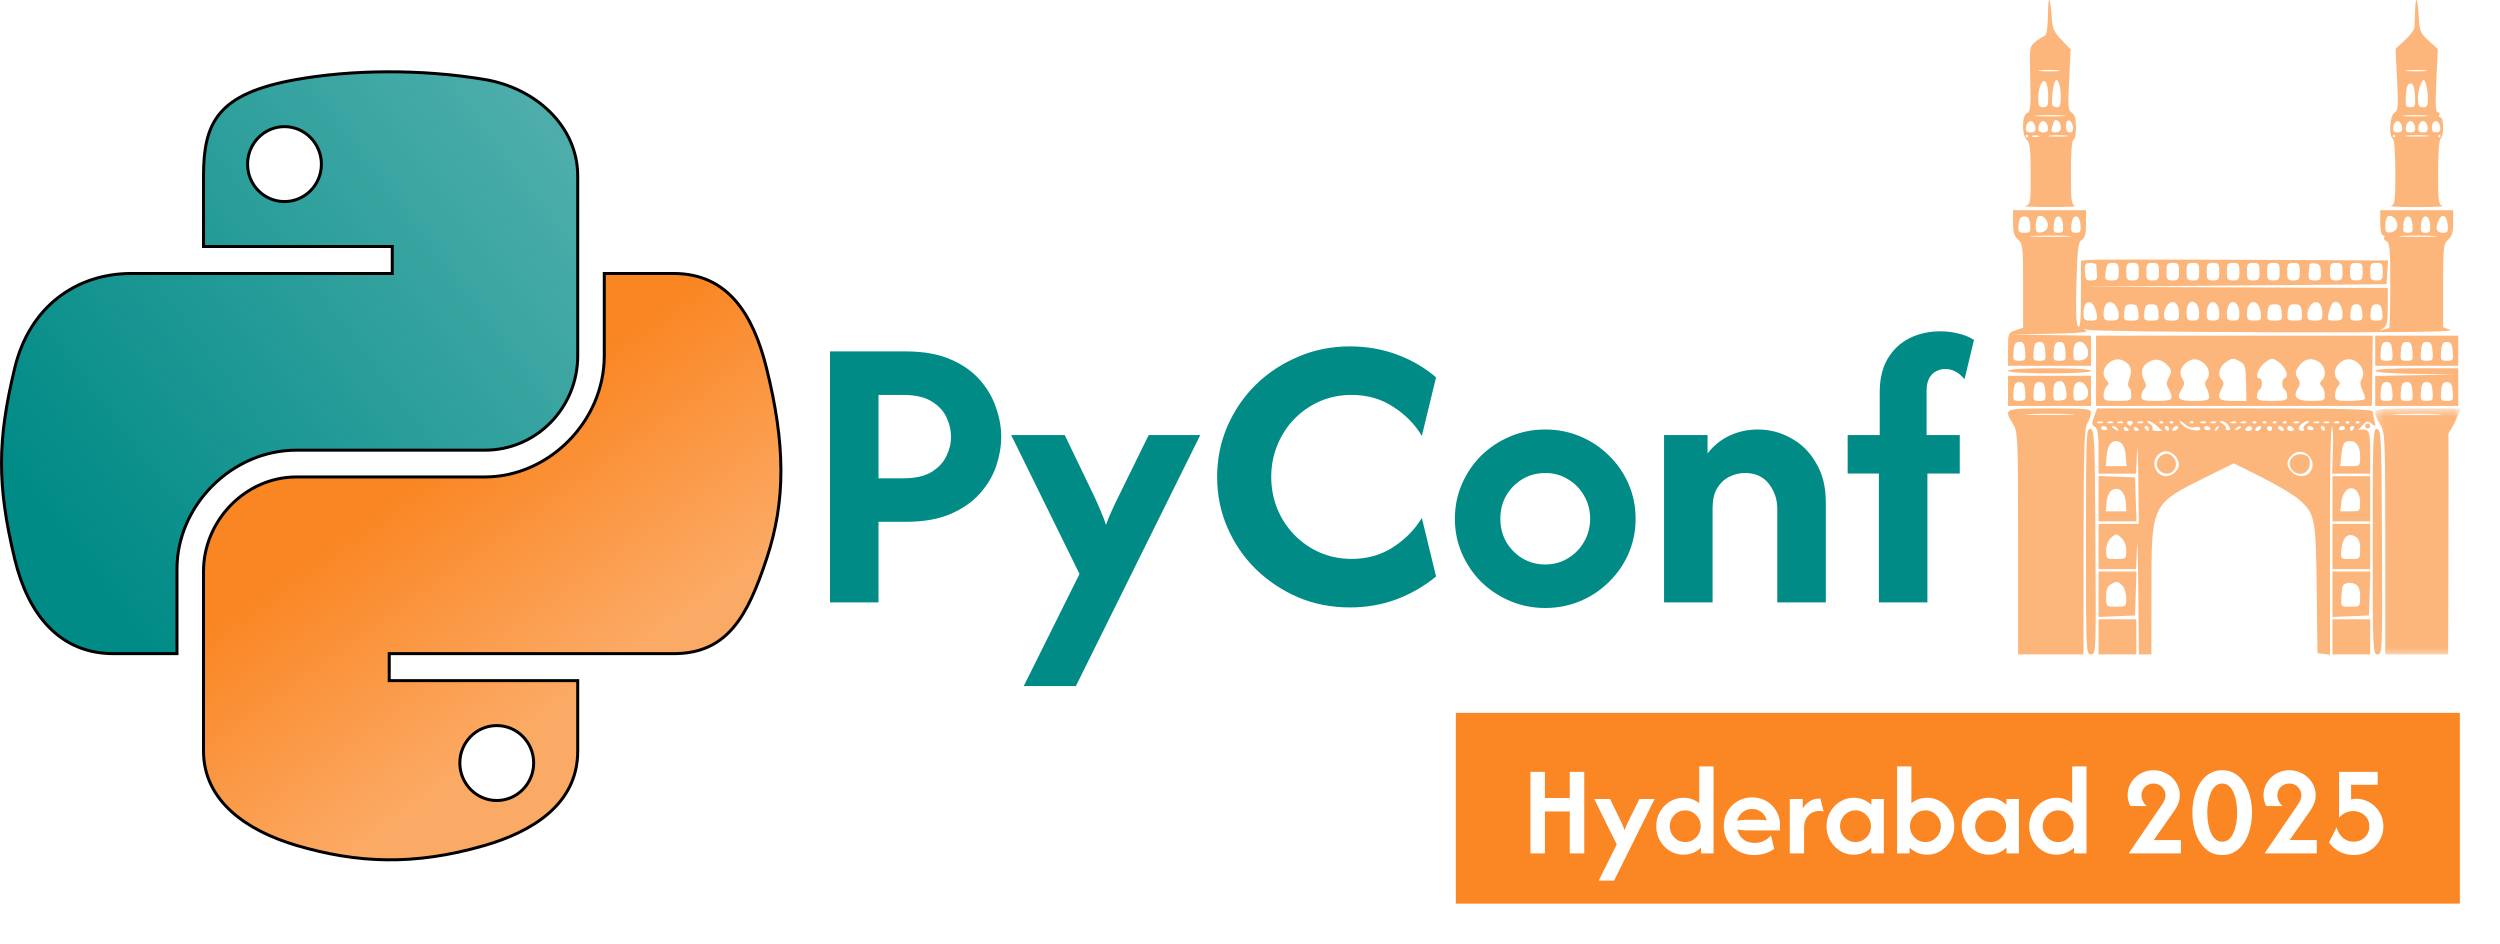<svg width="249" height="94" viewBox="0 0 249 94" fill="none" xmlns="http://www.w3.org/2000/svg">
<path d="M238.138 20.512C238.526 20.41 238.576 20.034 238.576 17.181C238.576 15.306 238.472 13.899 238.325 13.81C237.892 13.543 238.024 11.489 238.491 11.228C238.857 11.024 238.888 10.627 238.751 7.928L238.596 4.86L239.526 4.009C240.036 3.541 240.466 2.967 240.481 2.735C240.494 2.503 240.523 1.758 240.543 1.083C240.593 -0.59 240.805 -0.254 240.903 1.658C240.977 3.088 241.06 3.289 241.895 4.052L242.806 4.885L242.658 8.035C242.544 10.417 242.583 11.185 242.811 11.185C242.978 11.185 243.045 11.298 242.96 11.436C242.874 11.572 242.924 11.685 243.07 11.685C243.408 11.685 243.421 13.603 243.085 13.81C242.94 13.899 242.834 15.306 242.834 17.181C242.834 20.034 242.884 20.41 243.273 20.512C243.514 20.575 242.359 20.625 240.706 20.625C239.053 20.625 237.897 20.575 238.138 20.512ZM238.576 13.559C238.576 13.492 238.52 13.435 238.451 13.435C238.382 13.435 238.325 13.492 238.325 13.559C238.325 13.629 238.382 13.685 238.451 13.685C238.52 13.685 238.576 13.629 238.576 13.559ZM241.777 13.504C241.264 13.449 240.362 13.449 239.773 13.501C239.183 13.555 239.603 13.598 240.706 13.599C241.808 13.601 242.29 13.557 241.777 13.503V13.504ZM243.085 13.559C243.085 13.492 243.029 13.435 242.96 13.435C242.891 13.435 242.834 13.492 242.834 13.559C242.834 13.629 242.891 13.685 242.96 13.685C243.029 13.685 243.085 13.629 243.085 13.559ZM239.239 12.623C239.191 12.313 238.995 12.06 238.802 12.06C238.609 12.06 238.415 12.313 238.371 12.623C238.31 13.05 238.415 13.185 238.808 13.185C239.203 13.185 239.304 13.052 239.239 12.623ZM240.535 12.623C240.491 12.313 240.286 12.06 240.079 12.06C239.872 12.06 239.667 12.313 239.624 12.623C239.562 13.055 239.666 13.185 240.079 13.185C240.491 13.185 240.597 13.055 240.535 12.623ZM241.787 12.623C241.744 12.313 241.538 12.06 241.331 12.06C241.124 12.06 240.92 12.313 240.876 12.623C240.815 13.055 240.919 13.185 241.331 13.185C241.744 13.185 241.849 13.055 241.787 12.623ZM243.04 12.623C242.996 12.313 242.8 12.06 242.604 12.06C242.409 12.06 242.232 12.313 242.209 12.623C242.178 13.023 242.304 13.185 242.643 13.185C242.994 13.185 243.099 13.037 243.04 12.623ZM241.645 11.502C241.059 11.449 240.101 11.449 239.515 11.502C238.93 11.554 239.408 11.598 240.58 11.598C241.751 11.598 242.23 11.554 241.645 11.502ZM240.531 9.498C240.476 8.643 240.35 8.311 240.079 8.311C239.809 8.311 239.682 8.643 239.627 9.498C239.558 10.563 239.604 10.685 240.079 10.685C240.553 10.685 240.599 10.563 240.531 9.498ZM241.815 9.748C241.806 9.232 241.71 8.588 241.604 8.316C241.415 7.833 241.404 7.834 241.121 8.362C240.961 8.66 240.83 9.304 240.83 9.794C240.83 10.518 240.925 10.685 241.331 10.685C241.746 10.685 241.83 10.524 241.815 9.748ZM241.514 7.003C240.994 6.95 240.205 6.95 239.761 7.006C239.315 7.061 239.741 7.105 240.706 7.104C241.67 7.102 242.033 7.058 241.514 7.003Z" fill="#FA8624" fill-opacity="0.6"/>
<path d="M201.691 20.508C202.239 20.401 202.254 20.314 202.254 17.323C202.254 14.893 202.176 14.18 201.878 13.935C201.354 13.5 201.369 11.471 201.897 11.269C202.234 11.139 202.28 10.644 202.21 7.88C202.132 4.77 202.152 4.625 202.696 4.185C203.008 3.932 203.392 3.684 203.548 3.631C203.859 3.528 203.955 2.971 203.987 1.083C204.015 -0.552 204.204 -0.29 204.332 1.559C204.422 2.854 204.549 3.161 205.337 3.981L206.238 4.921L206.086 7.958C205.951 10.629 205.983 11.024 206.348 11.228C206.647 11.396 206.763 11.805 206.763 12.698C206.763 13.378 206.651 13.935 206.513 13.935C206.359 13.935 206.262 15.179 206.262 17.166C206.262 20.034 206.312 20.41 206.7 20.512C206.941 20.575 205.787 20.624 204.133 20.62C202.48 20.618 201.381 20.567 201.691 20.508ZM202.004 13.559C202.004 13.492 201.947 13.435 201.878 13.435C201.809 13.435 201.753 13.492 201.753 13.559C201.753 13.629 201.809 13.685 201.878 13.685C201.947 13.685 202.004 13.629 202.004 13.559ZM203.069 13.52C202.896 13.451 202.614 13.451 202.442 13.52C202.27 13.588 202.411 13.645 202.755 13.645C203.1 13.645 203.241 13.588 203.069 13.52ZM205.824 13.504C205.377 13.448 204.643 13.448 204.195 13.504C203.748 13.559 204.114 13.605 205.01 13.605C205.905 13.605 206.272 13.559 205.824 13.504ZM202.711 12.623C202.666 12.313 202.461 12.06 202.254 12.06C202.047 12.06 201.843 12.313 201.798 12.623C201.736 13.055 201.842 13.186 202.254 13.186C202.667 13.186 202.771 13.055 202.711 12.623ZM203.963 12.623C203.918 12.313 203.714 12.06 203.507 12.06C203.3 12.06 203.095 12.313 203.051 12.623C202.989 13.055 203.094 13.186 203.507 13.186C203.92 13.186 204.024 13.055 203.963 12.623ZM205.26 12.7C205.26 12.433 205.141 12.14 204.993 12.05C204.671 11.851 204.62 11.9 204.398 12.623C204.257 13.08 204.321 13.186 204.742 13.186C205.089 13.186 205.26 13.023 205.26 12.7ZM206.468 12.642C206.349 11.842 205.761 11.756 205.761 12.539C205.761 12.959 205.898 13.186 206.155 13.186C206.416 13.186 206.521 13.003 206.468 12.642ZM205.456 11.502C204.807 11.45 203.68 11.45 202.951 11.501C202.224 11.552 202.755 11.593 204.133 11.594C205.511 11.594 206.106 11.553 205.456 11.502ZM204.004 9.623C204.002 9.039 203.901 8.404 203.78 8.214C203.463 7.716 203.006 8.65 203.006 9.794C203.006 10.518 203.099 10.685 203.507 10.685C203.929 10.685 204.007 10.52 204.004 9.623ZM205.257 9.623C205.252 8.42 204.886 7.56 204.648 8.193C204.441 8.74 204.291 10.283 204.423 10.498C204.487 10.601 204.701 10.685 204.9 10.685C205.157 10.685 205.259 10.383 205.257 9.623ZM204.942 7.003C204.422 6.95 203.633 6.95 203.189 7.006C202.743 7.061 203.168 7.105 204.133 7.104C205.097 7.102 205.461 7.058 204.942 7.003Z" fill="#FA8624" fill-opacity="0.6"/>
<path d="M236.572 34.931V33.432H244.838V36.431H236.572V34.931ZM238.278 34.994C238.217 34.249 238.098 34.056 237.7 34.056C237.302 34.056 237.183 34.249 237.12 34.994C237.049 35.858 237.094 35.931 237.7 35.931C238.305 35.931 238.35 35.858 238.278 34.994ZM240.282 34.994C240.221 34.249 240.102 34.056 239.704 34.056C239.306 34.056 239.187 34.249 239.124 34.994C239.053 35.858 239.098 35.931 239.704 35.931C240.309 35.931 240.354 35.858 240.282 34.994ZM242.286 34.994C242.224 34.249 242.106 34.056 241.708 34.056C241.31 34.056 241.191 34.249 241.129 34.994C241.057 35.858 241.101 35.931 241.708 35.931C242.313 35.931 242.358 35.858 242.286 34.994ZM244.29 34.994C244.228 34.249 244.11 34.056 243.712 34.056C243.314 34.056 243.195 34.249 243.133 34.994C243.061 35.858 243.105 35.931 243.712 35.931C244.317 35.931 244.362 35.858 244.29 34.994Z" fill="#FA8624" fill-opacity="0.6"/>
<path d="M200 34.793C200 33.198 200.019 33.149 200.751 32.895L201.503 32.633V28.463C201.503 24.603 201.465 24.263 201.002 23.866C200.624 23.544 200.501 23.129 200.501 22.186V20.934H207.765V22.297C207.765 23.308 207.658 23.718 207.348 23.891C206.992 24.09 206.912 24.732 206.813 28.17C206.732 30.994 206.781 32.3 206.98 32.499C207.192 32.709 207.264 31.914 207.264 29.374V25.965L207.953 25.887C208.332 25.843 215.215 25.837 223.247 25.875L237.852 25.941L237.776 27.124L237.7 28.307L207.389 28.564L222.607 28.623L237.824 28.682V30.545C237.824 32.045 237.74 32.461 237.386 32.688C236.977 32.952 236.979 32.96 237.407 32.826C237.659 32.747 237.913 32.682 237.971 32.682C238.028 32.682 238.075 30.766 238.075 28.424C238.075 24.879 238.013 24.143 237.701 24.024C237.495 23.946 237.389 23.78 237.465 23.657C237.541 23.534 237.484 23.433 237.338 23.433C237.187 23.433 237.073 22.897 237.073 22.184V20.934H244.337V22.186C244.337 23.129 244.214 23.544 243.836 23.866C243.373 24.263 243.335 24.604 243.335 28.44V32.585L244.025 32.856C244.527 33.053 239.81 33.117 226.552 33.092C216.564 33.072 208.166 32.961 207.89 32.846C207.501 32.682 207.474 32.694 207.765 32.901C208.039 33.094 207.05 33.188 204.133 33.243L200.125 33.321L208.266 33.432V36.431H200V34.793ZM201.706 34.994C201.645 34.249 201.525 34.056 201.127 34.056C200.728 34.056 200.61 34.249 200.548 34.994C200.477 35.858 200.522 35.931 201.127 35.931C201.733 35.931 201.778 35.858 201.706 34.994ZM203.71 34.994C203.648 34.249 203.529 34.056 203.131 34.056C202.732 34.056 202.614 34.249 202.552 34.994C202.481 35.858 202.525 35.931 203.131 35.931C203.737 35.931 203.782 35.858 203.71 34.994ZM205.714 34.994C205.652 34.249 205.533 34.056 205.134 34.056C204.736 34.056 204.618 34.249 204.556 34.994C204.485 35.858 204.529 35.931 205.134 35.931C205.741 35.931 205.786 35.858 205.714 34.994ZM207.963 35.304C208.065 34.588 207.472 33.868 206.945 34.07C206.651 34.182 206.513 34.511 206.513 35.099C206.513 35.896 206.567 35.959 207.201 35.885C207.666 35.832 207.914 35.643 207.963 35.304ZM208.824 31.244C208.549 29.724 207.515 29.699 207.515 31.213C207.515 31.837 207.609 31.931 208.231 31.931C208.876 31.931 208.935 31.862 208.824 31.244ZM211.022 31.325C211.022 30.991 210.84 30.537 210.62 30.316C210.08 29.779 209.519 30.236 209.519 31.213C209.519 31.846 209.609 31.931 210.27 31.931C210.899 31.931 211.022 31.832 211.022 31.325ZM212.978 31.119C212.913 30.441 212.798 30.307 212.274 30.307C211.75 30.307 211.635 30.441 211.57 31.119C211.496 31.879 211.541 31.931 212.274 31.931C213.007 31.931 213.052 31.879 212.978 31.119ZM214.982 31.119C214.917 30.441 214.802 30.307 214.278 30.307C213.754 30.307 213.639 30.441 213.574 31.119C213.5 31.879 213.545 31.931 214.278 31.931C215.011 31.931 215.056 31.879 214.982 31.119ZM217.034 31.213C217.034 30.236 216.472 29.779 215.932 30.316C215.712 30.537 215.531 30.991 215.531 31.325C215.531 31.832 215.654 31.931 216.282 31.931C216.943 31.931 217.034 31.846 217.034 31.213ZM219.037 31.232C219.037 30.847 218.912 30.405 218.757 30.252C218.273 29.769 217.785 30.188 217.785 31.083C217.785 31.821 217.866 31.931 218.412 31.931C218.93 31.931 219.037 31.812 219.037 31.232ZM221.041 31.213C221.041 30.337 220.519 29.804 220.084 30.238C219.922 30.399 219.789 30.847 219.789 31.232C219.789 31.812 219.897 31.931 220.416 31.931C220.939 31.931 221.041 31.813 221.041 31.213ZM223.045 31.213C223.045 30.337 222.523 29.804 222.088 30.238C221.926 30.399 221.793 30.847 221.793 31.232C221.793 31.812 221.901 31.931 222.42 31.931C222.942 31.931 223.045 31.813 223.045 31.213ZM225.163 31.137C224.978 29.683 223.797 29.748 223.797 31.213C223.797 31.841 223.89 31.931 224.53 31.931C225.208 31.931 225.256 31.872 225.163 31.137ZM227.257 31.119C227.191 30.441 227.076 30.307 226.552 30.307C226.029 30.307 225.913 30.441 225.848 31.119C225.774 31.879 225.82 31.931 226.552 31.931C227.286 31.931 227.33 31.879 227.257 31.119ZM229.262 31.119C229.195 30.441 229.08 30.307 228.556 30.307C228.033 30.307 227.917 30.441 227.852 31.119C227.778 31.879 227.824 31.931 228.556 31.931C229.29 31.931 229.334 31.879 229.262 31.119ZM231.312 31.213C231.312 30.236 230.75 29.779 230.212 30.316C229.99 30.537 229.809 30.991 229.809 31.325C229.809 31.832 229.932 31.931 230.56 31.931C231.221 31.931 231.312 31.846 231.312 31.213ZM233.316 31.213C233.316 30.427 232.833 29.86 232.399 30.134C232.249 30.229 232.046 30.673 231.949 31.119C231.78 31.899 231.805 31.931 232.545 31.931C233.227 31.931 233.316 31.849 233.316 31.213ZM235.273 31.119C235.213 30.5 235.075 30.307 234.694 30.307C234.311 30.307 234.174 30.5 234.114 31.119C234.044 31.849 234.102 31.931 234.694 31.931C235.284 31.931 235.344 31.849 235.273 31.119ZM237.277 31.119C237.217 30.5 237.079 30.307 236.698 30.307C236.315 30.307 236.177 30.5 236.118 31.119C236.048 31.849 236.106 31.931 236.698 31.931C237.288 31.931 237.348 31.849 237.277 31.119ZM208.858 27.245C208.83 26.867 208.799 26.474 208.788 26.371C208.777 26.267 208.509 26.183 208.195 26.183C207.73 26.183 207.629 26.312 207.655 26.871C207.704 27.904 207.721 27.933 208.338 27.933C208.806 27.933 208.9 27.808 208.858 27.245ZM211.022 27.058C211.022 26.302 210.941 26.183 210.423 26.183C209.925 26.183 209.807 26.33 209.722 27.058C209.626 27.874 209.666 27.932 210.321 27.932C210.955 27.932 211.022 27.85 211.022 27.058ZM213.026 27.058C213.026 26.291 212.948 26.183 212.4 26.183C211.851 26.183 211.773 26.291 211.773 27.058C211.773 27.824 211.851 27.932 212.4 27.932C212.948 27.932 213.026 27.824 213.026 27.058ZM215.03 27.058C215.03 26.291 214.952 26.183 214.404 26.183C213.855 26.183 213.777 26.291 213.777 27.058C213.777 27.824 213.855 27.932 214.404 27.932C214.952 27.932 215.03 27.824 215.03 27.058ZM217.034 27.058C217.034 26.291 216.956 26.183 216.408 26.183C215.858 26.183 215.781 26.291 215.781 27.058C215.781 27.824 215.858 27.932 216.408 27.932C216.956 27.932 217.034 27.824 217.034 27.058ZM219.037 27.058C219.037 26.291 218.96 26.183 218.412 26.183C217.862 26.183 217.785 26.291 217.785 27.058C217.785 27.824 217.862 27.932 218.412 27.932C218.96 27.932 219.037 27.824 219.037 27.058ZM221.041 27.058C221.041 26.291 220.964 26.183 220.416 26.183C219.866 26.183 219.789 26.291 219.789 27.058C219.789 27.824 219.866 27.932 220.416 27.932C220.964 27.932 221.041 27.824 221.041 27.058ZM223.045 27.058C223.045 26.291 222.968 26.183 222.42 26.183C221.87 26.183 221.793 26.291 221.793 27.058C221.793 27.824 221.87 27.932 222.42 27.932C222.968 27.932 223.045 27.824 223.045 27.058ZM225.049 27.058C225.049 26.291 224.972 26.183 224.424 26.183C223.874 26.183 223.797 26.291 223.797 27.058C223.797 27.824 223.874 27.932 224.424 27.932C224.972 27.932 225.049 27.824 225.049 27.058ZM227.053 27.058C227.053 26.291 226.976 26.183 226.428 26.183C225.878 26.183 225.801 26.291 225.801 27.058C225.801 27.824 225.878 27.932 226.428 27.932C226.976 27.932 227.053 27.824 227.053 27.058ZM229.057 27.058C229.057 26.291 228.98 26.183 228.432 26.183C227.882 26.183 227.805 26.291 227.805 27.058C227.805 27.824 227.882 27.932 228.432 27.932C228.98 27.932 229.057 27.824 229.057 27.058ZM231.164 27.12C231.146 26.488 231.021 26.29 230.6 26.228C230.302 26.185 230.048 26.24 230.035 26.353C229.853 27.845 229.881 27.933 230.536 27.933C231.107 27.933 231.183 27.834 231.164 27.12ZM233.316 27.058C233.316 26.291 233.238 26.183 232.69 26.183C232.141 26.183 232.063 26.291 232.063 27.058C232.063 27.824 232.141 27.932 232.69 27.932C233.238 27.932 233.316 27.824 233.316 27.058ZM235.319 27.058C235.319 26.291 235.242 26.183 234.694 26.183C234.144 26.183 234.067 26.291 234.067 27.058C234.067 27.824 234.144 27.932 234.694 27.932C235.242 27.932 235.319 27.824 235.319 27.058ZM237.323 27.058C237.323 26.291 237.246 26.183 236.698 26.183C236.148 26.183 236.071 26.291 236.071 27.058C236.071 27.824 236.148 27.932 236.698 27.932C237.246 27.932 237.323 27.824 237.323 27.058ZM205.949 23.498C205.02 23.45 203.497 23.45 202.568 23.498C201.637 23.547 202.398 23.585 204.258 23.585C206.118 23.585 206.879 23.547 205.949 23.498ZM242.396 23.498C241.535 23.45 240.126 23.45 239.264 23.498C238.404 23.547 239.108 23.587 240.83 23.587C242.552 23.587 243.258 23.547 242.396 23.498ZM202.207 22.372C202.148 21.752 202.01 21.558 201.628 21.558C201.246 21.558 201.108 21.752 201.049 22.372C200.978 23.101 201.037 23.183 201.628 23.183C202.219 23.183 202.279 23.101 202.207 22.372ZM203.957 22.536C204.041 21.953 203.42 21.303 203.017 21.552C202.873 21.641 202.755 22.052 202.755 22.466C202.755 23.104 202.841 23.206 203.319 23.139C203.665 23.089 203.911 22.858 203.957 22.536ZM205.464 22.372C205.414 21.85 205.251 21.558 205.01 21.558C204.769 21.558 204.606 21.85 204.556 22.372C204.49 23.058 204.56 23.183 205.01 23.183C205.46 23.183 205.53 23.058 205.464 22.372ZM207.217 22.372C207.167 21.85 207.004 21.558 206.763 21.558C206.522 21.558 206.359 21.85 206.31 22.372C206.243 23.058 206.313 23.183 206.763 23.183C207.213 23.183 207.284 23.058 207.217 22.372ZM238.776 22.536C238.86 21.953 238.239 21.303 237.835 21.552C237.691 21.641 237.574 22.052 237.574 22.466C237.574 23.104 237.66 23.206 238.138 23.139C238.485 23.089 238.73 22.858 238.776 22.536ZM240.283 22.372C240.233 21.85 240.069 21.558 239.828 21.558C239.588 21.558 239.424 21.85 239.375 22.372C239.308 23.058 239.378 23.183 239.828 23.183C240.279 23.183 240.349 23.058 240.283 22.372ZM242.037 22.372C241.986 21.85 241.823 21.558 241.582 21.558C241.341 21.558 241.178 21.85 241.128 22.372C241.061 23.058 241.132 23.183 241.582 23.183C242.032 23.183 242.102 23.058 242.037 22.372ZM243.79 22.39C243.69 21.378 243.163 21.195 242.834 22.059C242.532 22.854 242.687 23.183 243.367 23.183C243.779 23.183 243.854 23.043 243.79 22.39Z" fill="#FA8624" fill-opacity="0.6"/>
<path d="M200 36.931C200 36.774 201.544 36.681 204.133 36.681C206.721 36.681 208.266 36.774 208.266 36.931C208.266 37.088 206.721 37.181 204.133 37.181C201.544 37.181 200 37.088 200 36.931Z" fill="#FA8624" fill-opacity="0.6"/>
<path d="M236.572 38.937V37.443L240.643 37.368L244.714 37.292L240.643 37.236C238.133 37.203 236.572 37.085 236.572 36.931C236.572 36.774 238.117 36.681 240.706 36.681H244.838V40.43H236.572V38.937ZM238.278 38.994C238.217 38.248 238.098 38.056 237.7 38.056C237.302 38.056 237.183 38.248 237.12 38.994C237.049 39.858 237.094 39.93 237.7 39.93C238.305 39.93 238.35 39.858 238.278 38.994ZM240.282 38.994C240.221 38.248 240.102 38.056 239.704 38.056C239.306 38.056 239.187 38.248 239.124 38.994C239.053 39.858 239.098 39.93 239.704 39.93C240.309 39.93 240.354 39.858 240.282 38.994ZM242.286 38.994C242.224 38.248 242.106 38.056 241.708 38.056C241.31 38.056 241.191 38.248 241.129 38.994C241.057 39.858 241.101 39.93 241.708 39.93C242.313 39.93 242.358 39.858 242.286 38.994ZM244.29 38.994C244.228 38.248 244.11 38.056 243.712 38.056C243.314 38.056 243.195 38.248 243.133 38.994C243.061 39.858 243.105 39.93 243.712 39.93C244.317 39.93 244.362 39.858 244.29 38.994Z" fill="#FA8624" fill-opacity="0.6"/>
<path d="M208.767 36.932V33.432H236.327L236.283 36.932L236.237 40.43H208.767V36.932ZM212.274 39.32C212.274 38.985 212.171 38.646 212.045 38.569C211.911 38.487 211.928 38.136 212.087 37.717C212.422 36.831 212.216 36.258 211.436 35.903C210.235 35.357 208.912 36.976 209.819 37.88C210.054 38.114 210.054 38.247 209.819 38.48C209.654 38.646 209.519 39.04 209.519 39.355C209.519 39.885 209.625 39.93 210.896 39.93C212.191 39.93 212.274 39.893 212.274 39.32ZM216.282 39.553C216.282 39.344 216.146 38.957 215.981 38.692C215.743 38.313 215.751 38.079 216.018 37.58C216.299 37.056 216.301 36.88 216.028 36.55C215.439 35.843 214.853 35.658 214.172 35.968C213.373 36.331 213.128 37.063 213.545 37.84C213.793 38.301 213.799 38.51 213.571 38.736C213.409 38.898 213.276 39.233 213.276 39.48C213.276 39.864 213.499 39.93 214.779 39.93C215.954 39.93 216.282 39.848 216.282 39.553ZM220.039 39.539C220.039 39.324 219.918 38.923 219.772 38.649C219.577 38.286 219.584 38.052 219.8 37.793C220.559 36.881 219.144 35.339 218.073 35.911C217.265 36.342 216.961 37.072 217.338 37.675C217.591 38.079 217.593 38.281 217.344 38.678C216.706 39.698 216.926 39.93 218.536 39.93C219.733 39.93 220.039 39.85 220.039 39.539ZM223.706 38.127C223.675 36.471 223.62 36.296 223.031 35.966C222.461 35.646 222.314 35.656 221.715 36.048C221.016 36.506 220.825 37.365 221.315 37.854C221.513 38.052 221.513 38.269 221.315 38.638C220.749 39.693 220.946 39.93 222.391 39.93H223.74L223.706 38.127ZM227.805 39.445C227.805 39.179 227.692 38.891 227.554 38.806C227.213 38.596 227.237 37.745 227.588 37.629C228.03 37.481 227.597 36.471 226.895 36.012C226.313 35.631 226.232 35.637 225.599 36.105C224.92 36.61 224.534 37.681 225.032 37.681C225.371 37.681 225.384 38.599 225.049 38.806C224.911 38.891 224.799 39.179 224.799 39.445C224.799 39.872 224.981 39.93 226.302 39.93C227.623 39.93 227.805 39.872 227.805 39.445ZM231.562 39.355C231.562 39.04 231.427 38.646 231.262 38.48C231.028 38.247 231.028 38.114 231.262 37.88C231.763 37.382 231.608 36.472 230.949 36.041C230.204 35.554 229.44 35.747 228.911 36.554C228.589 37.043 228.579 37.224 228.851 37.66C229.11 38.074 229.115 38.281 228.871 38.67C228.321 39.549 228.727 39.93 230.212 39.93C231.454 39.93 231.562 39.884 231.562 39.355ZM235.57 39.692C235.57 39.561 235.436 39.159 235.271 38.799C235.058 38.332 235.047 38.023 235.236 37.722C235.601 37.137 235.22 36.239 234.46 35.893C233.238 35.338 231.938 36.956 232.865 37.88C233.099 38.114 233.099 38.247 232.865 38.48C232.7 38.646 232.564 39.04 232.564 39.355C232.564 39.892 232.666 39.93 234.067 39.93C234.893 39.93 235.57 39.824 235.57 39.692Z" fill="#FA8624" fill-opacity="0.6"/>
<path d="M200 38.931V37.431H208.266V40.43H200V38.931ZM201.706 38.994C201.645 38.248 201.525 38.056 201.127 38.056C200.728 38.056 200.61 38.248 200.548 38.994C200.477 39.858 200.522 39.93 201.127 39.93C201.733 39.93 201.778 39.858 201.706 38.994ZM203.71 38.994C203.648 38.248 203.529 38.056 203.131 38.056C202.732 38.056 202.614 38.248 202.552 38.994C202.481 39.858 202.526 39.93 203.131 39.93C203.737 39.93 203.782 39.858 203.71 38.994ZM205.802 39.055C205.7 38.139 205.42 37.816 204.901 38.015C204.646 38.113 204.509 38.478 204.509 39.065C204.509 39.898 204.56 39.958 205.197 39.884C205.801 39.815 205.876 39.712 205.802 39.055ZM207.963 39.303C208.065 38.587 207.472 37.867 206.945 38.069C206.651 38.182 206.513 38.511 206.513 39.099C206.513 39.895 206.567 39.957 207.201 39.884C207.666 39.831 207.914 39.642 207.963 39.303Z" fill="#FA8624" fill-opacity="0.6"/>
<path d="M235.57 42.43C235.57 42.292 235.682 42.18 235.82 42.18C235.958 42.18 236.071 42.292 236.071 42.43C236.071 42.568 235.958 42.68 235.82 42.68C235.682 42.68 235.57 42.568 235.57 42.43Z" fill="#FA8624" fill-opacity="0.6"/>
<path d="M232.314 49.679V47.429H236.071V51.928H232.314V49.679ZM235.069 50.093C235.069 48.2 233.441 48.112 233.205 49.991L233.088 50.929H234.079C235.035 50.929 235.069 50.9 235.069 50.093Z" fill="#FA8624" fill-opacity="0.6"/>
<path d="M209.018 49.668V47.407L210.834 47.481L212.65 47.554L212.722 49.742L212.794 51.928H209.018V49.668ZM211.726 50.017C211.634 48.942 211.008 48.408 210.333 48.831C210.078 48.99 209.862 49.485 209.816 50.017L209.739 50.929H211.803L211.726 50.017Z" fill="#FA8624" fill-opacity="0.6"/>
<path d="M232.314 54.428V52.179H236.071V56.678H232.314V54.428ZM235.069 54.688C235.069 53.934 234.942 53.627 234.539 53.413C233.826 53.032 233.313 53.551 233.201 54.765C233.116 55.674 233.12 55.678 234.092 55.678C235.064 55.678 235.069 55.672 235.069 54.688Z" fill="#FA8624" fill-opacity="0.6"/>
<path d="M232.314 59.188V56.927H236.09L236.019 59.115L235.946 61.302L234.13 61.376L232.314 61.448V59.188ZM235.069 59.436C235.069 58.714 234.938 58.376 234.586 58.187C234.046 57.899 233.33 58.081 233.288 58.516C233.094 60.538 233.047 60.427 234.096 60.427C235.063 60.427 235.069 60.421 235.069 59.436Z" fill="#FA8624" fill-opacity="0.6"/>
<path d="M209.018 59.188V56.927H212.794L212.722 59.115L212.649 61.302L210.834 61.376L209.018 61.448V59.188ZM211.773 59.57C211.773 59.098 211.596 58.537 211.38 58.32C210.914 57.855 210.88 57.852 210.253 58.186C209.9 58.376 209.769 58.712 209.769 59.436C209.769 60.426 209.77 60.427 210.771 60.427C211.745 60.427 211.773 60.403 211.773 59.57Z" fill="#FA8624" fill-opacity="0.6"/>
<mask id="mask0_85_152" style="mask-type:luminance" maskUnits="userSpaceOnUse" x="236" y="40" width="10" height="26">
<path d="M236.392 40.663H245.066V65.447H236.392V40.663Z" fill="white"/>
</mask>
<g mask="url(#mask0_85_152)">
<path d="M237.573 54.116C237.571 43.499 237.551 43.024 237.073 42.306C236.799 41.893 236.574 41.358 236.574 41.117C236.572 40.718 236.941 40.681 240.834 40.681H245.096L244.711 41.599C244.499 42.103 244.213 42.654 244.073 42.822C243.933 42.991 243.836 43.224 243.858 43.342C243.879 43.459 243.882 48.42 243.866 54.366L243.836 65.177H237.574L237.573 54.116ZM242.783 41.244C241.722 41.198 239.919 41.198 238.776 41.244C237.633 41.29 238.501 41.329 240.706 41.329C242.909 41.329 243.845 41.292 242.783 41.244Z" fill="#FA8624" fill-opacity="0.6"/>
</g>
<path d="M236.321 53.909C236.321 43.315 236.348 42.648 236.759 42.728C237.168 42.807 237.201 43.565 237.246 53.994C237.292 64.909 237.282 65.177 236.808 65.177C236.334 65.177 236.321 64.892 236.321 53.909Z" fill="#FA8624" fill-opacity="0.6"/>
<path d="M232.314 61.677H236.071V65.177H232.314V61.677Z" fill="#FA8624" fill-opacity="0.6"/>
<path d="M228.357 46.88C227.601 46.126 228.351 45.011 229.43 45.281C229.92 45.405 230.059 45.598 230.059 46.157C230.059 47.106 229.023 47.545 228.357 46.88Z" fill="#FA8624" fill-opacity="0.6"/>
<path d="M215.039 46.817C214.374 46.016 215.351 44.788 216.219 45.333C217.087 45.878 216.778 47.179 215.781 47.179C215.539 47.179 215.205 47.017 215.039 46.817Z" fill="#FA8624" fill-opacity="0.6"/>
<path d="M212.974 58.74C212.946 55.199 212.885 53.287 212.839 54.49L212.756 56.678H209.018V52.179H213.026L212.975 47.617C212.947 45.108 212.885 43.983 212.839 45.117L212.755 47.18H209.018V44.943C209.018 43.218 208.932 42.657 208.644 42.496C208.33 42.321 208.32 42.156 208.574 41.484L208.877 40.681H222.599C233.409 40.681 236.323 40.747 236.325 40.993C236.328 41.164 236.403 41.587 236.493 41.931C236.645 42.499 236.62 42.523 236.226 42.2C235.845 41.888 235.729 41.915 235.243 42.423C234.941 42.74 234.825 42.926 234.984 42.838C235.144 42.751 235.454 42.747 235.673 42.831C235.994 42.954 236.071 43.395 236.071 45.082V47.18H232.28L232.36 44.805C232.403 43.498 232.35 42.459 232.241 42.496C232.132 42.532 232.05 47.658 232.058 53.886L232.073 65.211L231.446 65.131L230.82 65.052L230.745 58.677C230.663 51.554 230.583 51.16 228.954 49.732C228.444 49.284 226.78 48.296 225.257 47.533L222.489 46.148L219.926 47.412C214.243 50.216 214.291 50.121 214.284 58.74L214.278 65.177H213.026L212.974 58.74ZM211.773 54.842C211.773 54.323 211.583 53.834 211.272 53.554C210.788 53.117 210.754 53.117 210.27 53.554C209.959 53.834 209.769 54.323 209.769 54.842C209.769 55.651 209.802 55.677 210.771 55.677C211.741 55.677 211.773 55.651 211.773 54.842ZM216.64 47.036C217.147 46.53 217.14 45.961 216.618 45.387C216.11 44.826 215.446 44.801 214.922 45.322C214.163 46.08 214.713 47.429 215.781 47.429C216.036 47.429 216.424 47.253 216.64 47.036ZM230.047 47.07C230.993 45.931 229.408 44.31 228.313 45.298C227.697 45.855 227.668 46.364 228.22 46.972C228.716 47.52 229.632 47.568 230.047 47.07ZM211.725 45.393C211.676 44.739 211.485 44.254 211.209 44.082C210.497 43.636 209.907 44.192 209.818 45.393L209.74 46.43H211.802L211.725 45.393ZM235.069 45.48C235.069 44.451 234.721 43.93 234.032 43.93C233.468 43.93 233.319 44.192 233.191 45.422L233.086 46.43H234.078C235.059 46.43 235.069 46.42 235.069 45.48ZM209.868 42.639C209.798 42.523 209.634 42.43 209.504 42.43C209.375 42.43 209.268 42.523 209.268 42.639C209.268 42.753 209.433 42.847 209.633 42.847C209.833 42.847 209.94 42.753 209.868 42.639ZM210.896 42.68C210.811 42.543 210.608 42.431 210.443 42.434C210.264 42.436 210.294 42.534 210.521 42.68C211.002 42.991 211.088 42.991 210.896 42.68ZM212.024 42.82C212.024 42.76 211.911 42.64 211.773 42.555C211.635 42.47 211.523 42.52 211.523 42.665C211.523 42.812 211.635 42.93 211.773 42.93C211.911 42.93 212.024 42.88 212.024 42.82ZM213.026 42.82C213.026 42.76 212.913 42.64 212.775 42.555C212.637 42.47 212.525 42.52 212.525 42.665C212.525 42.812 212.637 42.93 212.775 42.93C212.913 42.93 213.026 42.88 213.026 42.82ZM214.028 42.68C214.028 42.543 213.908 42.43 213.763 42.43C213.616 42.43 213.567 42.543 213.652 42.68C213.737 42.818 213.857 42.93 213.918 42.93C213.978 42.93 214.028 42.818 214.028 42.68ZM214.837 42.43C214.541 42.156 214.153 41.934 213.976 41.938C213.784 41.943 213.833 42.05 214.095 42.203C214.34 42.344 214.474 42.567 214.394 42.695C214.314 42.825 214.502 42.93 214.812 42.93H215.374L214.837 42.43ZM216.032 42.68C216.032 42.543 215.912 42.43 215.767 42.43C215.62 42.43 215.571 42.543 215.656 42.68C215.741 42.818 215.861 42.93 215.921 42.93C215.982 42.93 216.032 42.818 216.032 42.68ZM216.909 42.68C216.994 42.543 216.95 42.43 216.812 42.43C216.675 42.43 216.493 42.543 216.408 42.68C216.322 42.818 216.366 42.93 216.504 42.93C216.64 42.93 216.823 42.818 216.909 42.68ZM219.123 42.617C219.053 42.503 218.792 42.474 218.541 42.554C218.292 42.632 217.916 42.525 217.704 42.314C217.493 42.102 217.227 41.934 217.115 41.939C217.001 41.944 217.171 42.166 217.495 42.434C218.054 42.899 219.391 43.049 219.123 42.617ZM220.139 42.639C220.068 42.523 219.904 42.43 219.774 42.43C219.645 42.43 219.538 42.523 219.538 42.639C219.538 42.753 219.703 42.847 219.903 42.847C220.104 42.847 220.21 42.753 220.139 42.639ZM220.917 42.68C221.001 42.543 221.015 42.43 220.946 42.43C220.877 42.43 220.751 42.543 220.666 42.68C220.58 42.818 220.567 42.93 220.636 42.93C220.705 42.93 220.831 42.818 220.917 42.68ZM221.959 42.388C221.801 42.136 221.502 41.934 221.294 41.938C220.998 41.944 221.011 42.001 221.36 42.203C221.604 42.344 221.749 42.548 221.684 42.654C221.619 42.76 221.718 42.847 221.905 42.847C222.173 42.847 222.185 42.749 221.96 42.388H221.959ZM223.177 42.479C223.1 42.401 222.898 42.479 222.728 42.649C222.483 42.896 222.512 42.925 222.869 42.788C223.116 42.695 223.255 42.555 223.177 42.479ZM224.298 42.68C224.298 42.543 224.191 42.43 224.062 42.43C223.932 42.43 223.757 42.543 223.672 42.68C223.586 42.818 223.693 42.93 223.907 42.93C224.122 42.93 224.298 42.818 224.298 42.68ZM225.175 42.68C225.26 42.543 225.216 42.43 225.08 42.43C224.942 42.43 224.759 42.543 224.674 42.68C224.588 42.818 224.632 42.93 224.77 42.93C224.908 42.93 225.089 42.818 225.175 42.68ZM226.302 42.68C226.302 42.543 226.189 42.43 226.051 42.43C225.913 42.43 225.801 42.543 225.801 42.68C225.801 42.818 225.913 42.93 226.051 42.93C226.189 42.93 226.302 42.818 226.302 42.68ZM227.43 42.68C227.344 42.543 227.162 42.43 227.024 42.43C226.886 42.43 226.843 42.543 226.929 42.68C227.013 42.818 227.196 42.93 227.334 42.93C227.471 42.93 227.514 42.818 227.43 42.68ZM228.432 42.68C228.346 42.543 228.17 42.43 228.041 42.43C227.911 42.43 227.805 42.543 227.805 42.68C227.805 42.818 227.98 42.93 228.196 42.93C228.41 42.93 228.516 42.818 228.432 42.68ZM229.443 42.695C229.362 42.567 229.496 42.344 229.741 42.203C230.017 42.043 230.059 41.943 229.853 41.938C229.438 41.928 228.776 42.567 228.986 42.775C229.231 43.021 229.603 42.956 229.443 42.695ZM230.409 42.639C230.339 42.523 230.174 42.43 230.045 42.43C229.915 42.43 229.809 42.523 229.809 42.639C229.809 42.753 229.973 42.847 230.174 42.847C230.374 42.847 230.48 42.753 230.409 42.639ZM231.562 42.68C231.562 42.543 231.444 42.43 231.297 42.43C231.151 42.43 231.101 42.543 231.187 42.68C231.272 42.818 231.391 42.93 231.452 42.93C231.513 42.93 231.562 42.818 231.562 42.68ZM233.566 42.639C233.566 42.523 233.461 42.43 233.33 42.43C233.201 42.43 233.037 42.523 232.966 42.639C232.894 42.753 233.001 42.847 233.202 42.847C233.403 42.847 233.566 42.753 233.566 42.639ZM234.443 42.68C234.528 42.543 234.478 42.43 234.332 42.43C234.187 42.43 234.067 42.543 234.067 42.68C234.067 42.818 234.117 42.93 234.177 42.93C234.239 42.93 234.357 42.818 234.443 42.68ZM212.4 42.18C212.485 42.043 212.372 41.931 212.148 41.931C211.926 41.931 211.813 42.043 211.898 42.18C211.984 42.318 212.096 42.43 212.148 42.43C212.202 42.43 212.314 42.318 212.4 42.18ZM209.451 42.03C209.367 41.946 209.152 41.938 208.971 42.009C208.771 42.089 208.83 42.148 209.122 42.16C209.386 42.171 209.534 42.112 209.451 42.03ZM210.453 42.03C210.369 41.946 210.154 41.938 209.973 42.009C209.773 42.089 209.832 42.148 210.124 42.16C210.388 42.171 210.536 42.112 210.453 42.03ZM211.455 42.03C211.371 41.946 211.156 41.938 210.975 42.009C210.775 42.089 210.834 42.148 211.126 42.16C211.39 42.171 211.538 42.112 211.455 42.03ZM213.459 42.03C213.375 41.946 213.16 41.938 212.978 42.009C212.779 42.089 212.838 42.148 213.13 42.16C213.394 42.171 213.542 42.112 213.459 42.03ZM215.447 42.014C215.355 41.922 215.205 41.922 215.113 42.014C215.021 42.105 215.096 42.18 215.28 42.18C215.464 42.18 215.539 42.105 215.447 42.014ZM216.449 42.014C216.357 41.922 216.207 41.922 216.115 42.014C216.023 42.105 216.098 42.18 216.282 42.18C216.466 42.18 216.541 42.105 216.449 42.014ZM218.453 42.014C218.361 41.922 218.211 41.922 218.119 42.014C218.027 42.105 218.102 42.18 218.286 42.18C218.47 42.18 218.545 42.105 218.453 42.014ZM219.721 42.03C219.638 41.946 219.422 41.938 219.241 42.009C219.041 42.089 219.1 42.148 219.392 42.16C219.657 42.171 219.805 42.112 219.721 42.03ZM220.723 42.03C220.64 41.946 220.424 41.938 220.243 42.009C220.043 42.089 220.102 42.148 220.394 42.16C220.659 42.171 220.807 42.112 220.723 42.03ZM222.727 42.03C222.644 41.946 222.428 41.938 222.247 42.009C222.047 42.089 222.106 42.148 222.398 42.16C222.663 42.171 222.811 42.112 222.727 42.03ZM223.729 42.03C223.646 41.946 223.43 41.938 223.249 42.009C223.049 42.089 223.108 42.148 223.4 42.16C223.665 42.171 223.813 42.112 223.729 42.03ZM224.715 42.014C224.623 41.922 224.473 41.922 224.381 42.014C224.289 42.105 224.364 42.18 224.548 42.18C224.732 42.18 224.807 42.105 224.715 42.014ZM225.717 42.014C225.625 41.922 225.475 41.922 225.383 42.014C225.291 42.105 225.366 42.18 225.55 42.18C225.734 42.18 225.809 42.105 225.717 42.014ZM226.719 42.014C226.627 41.922 226.477 41.922 226.385 42.014C226.293 42.105 226.368 42.18 226.552 42.18C226.736 42.18 226.811 42.105 226.719 42.014ZM227.721 42.014C227.629 41.922 227.479 41.922 227.387 42.014C227.295 42.105 227.37 42.18 227.554 42.18C227.738 42.18 227.813 42.105 227.721 42.014ZM228.989 42.03C228.906 41.946 228.691 41.938 228.509 42.009C228.309 42.089 228.369 42.148 228.66 42.16C228.925 42.171 229.073 42.112 228.989 42.03ZM230.993 42.03C230.91 41.946 230.694 41.938 230.513 42.009C230.313 42.089 230.373 42.148 230.664 42.16C230.929 42.171 231.077 42.112 230.993 42.03ZM231.995 42.03C231.912 41.946 231.696 41.938 231.515 42.009C231.315 42.089 231.375 42.148 231.666 42.16C231.931 42.171 232.079 42.112 231.995 42.03ZM232.997 42.03C232.914 41.946 232.698 41.938 232.517 42.009C232.317 42.089 232.377 42.148 232.668 42.16C232.933 42.171 233.081 42.112 232.997 42.03ZM233.984 42.014C233.892 41.922 233.742 41.922 233.65 42.014C233.558 42.105 233.633 42.18 233.817 42.18C234 42.18 234.076 42.105 233.984 42.014ZM234.986 42.014C234.894 41.922 234.743 41.922 234.652 42.014C234.56 42.105 234.635 42.18 234.819 42.18C235.002 42.18 235.077 42.105 234.986 42.014Z" fill="#FA8624" fill-opacity="0.6"/>
<path d="M209.018 61.677H212.775V65.177H209.018V61.677Z" fill="#FA8624" fill-opacity="0.6"/>
<path d="M207.765 53.909C207.765 43.315 207.792 42.648 208.203 42.728C208.612 42.807 208.646 43.573 208.707 53.994C208.772 65.051 208.767 65.177 208.269 65.177C207.771 65.177 207.765 65.029 207.765 53.909Z" fill="#FA8624" fill-opacity="0.6"/>
<path d="M201.001 54.115C200.999 43.502 200.98 43.022 200.5 42.237C199.551 40.683 199.557 40.681 204.132 40.681C207.906 40.681 208.265 40.719 208.258 41.117C208.253 41.358 208.087 41.836 207.89 42.18C207.595 42.695 207.53 44.765 207.523 53.99L207.515 65.177H201.002L201.001 54.115ZM206.211 41.244C205.15 41.198 203.347 41.197 202.203 41.244C201.06 41.29 201.929 41.329 204.132 41.329C206.337 41.329 207.273 41.292 206.211 41.244Z" fill="#FA8624" fill-opacity="0.6"/>
<path d="M29.544 7.915L29.544 7.915C32.235 7.439 35.295 7.166 38.501 7.151C41.707 7.136 45.048 7.379 48.268 7.915C53.32 8.757 57.541 12.539 57.541 17.538V35.437C57.541 40.605 53.434 44.838 48.293 44.838H29.518C23.061 44.838 17.626 50.378 17.626 56.665V65.103H11.313C8.622 65.103 6.497 64.128 4.878 62.47C3.255 60.809 2.133 58.454 1.469 55.688L1.469 55.688C0.57 51.957 0.141 48.984 0.15 46.053C0.16 43.123 0.608 40.228 1.469 36.655L1.469 36.655C2.949 30.478 7.67 27.24 13.066 27.24H20.12H38.917H39.067V27.09V24.702V24.552H38.917H20.27V17.538C20.27 14.834 20.631 12.789 21.95 11.243C23.271 9.695 25.578 8.616 29.544 7.915ZM32.012 16.355C32.012 14.293 30.362 12.612 28.335 12.612C26.301 12.612 24.658 14.294 24.658 16.355C24.658 18.411 26.302 20.076 28.335 20.076C30.361 20.076 32.012 18.411 32.012 16.355Z" fill="url(#paint0_linear_85_152)" stroke="black" stroke-width="0.3"/>
<path d="M48.251 84.212L48.251 84.212C41.162 86.269 35.485 85.955 29.561 84.213C24.604 82.755 20.27 79.791 20.27 74.805V56.906C20.27 51.836 24.462 47.505 29.518 47.505H48.293C54.633 47.505 60.186 41.99 60.186 35.437V27.24H67.09C69.781 27.24 71.752 28.244 73.221 29.915C74.695 31.591 75.67 33.947 76.343 36.656L76.343 36.656C78.217 44.191 78.297 49.823 76.346 55.676L76.346 55.676C75.396 58.535 74.42 60.892 73.011 62.535C71.612 64.168 69.779 65.103 67.09 65.103H57.691H38.917H38.767V65.253V67.641V67.791H38.917H57.541V74.805C57.541 77.467 56.399 79.473 54.668 80.988C52.933 82.506 50.607 83.53 48.251 84.212ZM53.153 75.988C53.153 73.932 51.509 72.267 49.476 72.267C47.45 72.267 45.799 73.932 45.799 75.988C45.799 78.049 47.449 79.731 49.476 79.731C51.51 79.731 53.153 78.049 53.153 75.988Z" fill="url(#paint1_linear_85_152)" stroke="black" stroke-width="0.3"/>
<path d="M82.667 60V35H90.222C91.963 35 93.435 35.259 94.639 35.778C95.861 36.296 96.843 36.981 97.583 37.833C98.324 38.667 98.861 39.583 99.194 40.583C99.546 41.565 99.722 42.537 99.722 43.5C99.722 44.444 99.556 45.417 99.222 46.417C98.889 47.398 98.343 48.315 97.583 49.167C96.843 50 95.87 50.676 94.667 51.194C93.463 51.713 91.981 51.972 90.222 51.972H87.5V60H82.667ZM87.5 47.639H89.944C91.13 47.639 92.065 47.435 92.75 47.028C93.454 46.602 93.954 46.074 94.25 45.444C94.565 44.815 94.722 44.167 94.722 43.5C94.722 42.852 94.574 42.213 94.278 41.583C93.981 40.935 93.481 40.398 92.778 39.972C92.093 39.546 91.148 39.333 89.944 39.333H87.5V47.639ZM101.964 68.333L107.519 57.167L100.714 43.333H106.047L108.991 49.444C109.251 50 109.473 50.509 109.658 50.972C109.862 51.417 110.028 51.852 110.158 52.278C110.306 51.852 110.482 51.417 110.686 50.972C110.889 50.509 111.13 50 111.408 49.444L114.408 43.333H119.547L107.158 68.333H101.964ZM134.449 60.5C132.615 60.5 130.902 60.167 129.31 59.5C127.717 58.815 126.31 57.88 125.088 56.694C123.884 55.509 122.94 54.13 122.254 52.556C121.569 50.981 121.227 49.296 121.227 47.5C121.227 45.704 121.569 44.019 122.254 42.444C122.94 40.87 123.884 39.491 125.088 38.306C126.31 37.12 127.717 36.194 129.31 35.528C130.902 34.843 132.615 34.5 134.449 34.5C136.097 34.5 137.652 34.769 139.115 35.306C140.578 35.843 141.884 36.602 143.032 37.583L141.615 43.417C140.93 42.269 139.986 41.306 138.782 40.528C137.578 39.731 136.19 39.333 134.615 39.333C133.486 39.333 132.43 39.546 131.449 39.972C130.486 40.398 129.643 40.981 128.921 41.722C128.199 42.463 127.634 43.333 127.227 44.333C126.819 45.315 126.615 46.37 126.615 47.5C126.615 48.63 126.819 49.694 127.227 50.694C127.634 51.676 128.199 52.537 128.921 53.278C129.643 54.019 130.486 54.602 131.449 55.028C132.43 55.454 133.486 55.667 134.615 55.667C136.171 55.667 137.551 55.278 138.754 54.5C139.977 53.704 140.93 52.731 141.615 51.583L143.032 57.417C141.865 58.38 140.551 59.139 139.088 59.694C137.643 60.231 136.097 60.5 134.449 60.5ZM153.906 60.556C152.666 60.556 151.499 60.324 150.406 59.861C149.314 59.398 148.351 58.759 147.517 57.944C146.703 57.13 146.064 56.185 145.601 55.111C145.138 54.037 144.906 52.889 144.906 51.667C144.906 50.444 145.138 49.296 145.601 48.222C146.064 47.148 146.703 46.204 147.517 45.389C148.351 44.574 149.314 43.935 150.406 43.472C151.499 43.009 152.666 42.778 153.906 42.778C155.147 42.778 156.314 43.009 157.406 43.472C158.499 43.935 159.453 44.574 160.267 45.389C161.101 46.204 161.749 47.148 162.212 48.222C162.675 49.296 162.906 50.444 162.906 51.667C162.906 52.889 162.675 54.037 162.212 55.111C161.749 56.185 161.101 57.13 160.267 57.944C159.453 58.759 158.499 59.398 157.406 59.861C156.314 60.324 155.147 60.556 153.906 60.556ZM153.906 56.222C154.74 56.222 155.49 56.019 156.156 55.611C156.841 55.204 157.378 54.657 157.767 53.972C158.175 53.269 158.378 52.5 158.378 51.667C158.378 50.815 158.175 50.046 157.767 49.361C157.378 48.676 156.841 48.13 156.156 47.722C155.49 47.315 154.74 47.111 153.906 47.111C153.073 47.111 152.314 47.315 151.628 47.722C150.962 48.13 150.425 48.676 150.017 49.361C149.628 50.046 149.434 50.815 149.434 51.667C149.434 52.5 149.628 53.269 150.017 53.972C150.425 54.657 150.962 55.204 151.628 55.611C152.314 56.019 153.073 56.222 153.906 56.222ZM165.74 60V43.333H170.073V45.167C170.666 44.389 171.397 43.796 172.267 43.389C173.138 42.981 174.073 42.778 175.073 42.778C176.258 42.778 177.36 43.065 178.378 43.639C179.416 44.194 180.249 45.019 180.878 46.111C181.527 47.185 181.851 48.491 181.851 50.028V60H177.017V50.667C177.017 49.741 176.74 48.917 176.184 48.194C175.628 47.472 174.832 47.111 173.795 47.111C173.24 47.111 172.712 47.241 172.212 47.5C171.73 47.741 171.332 48.12 171.017 48.639C170.721 49.139 170.573 49.796 170.573 50.611V60H165.74ZM187.137 60V47.167H184.026V43.333H187.22V39.083C187.22 37.75 187.48 36.639 187.998 35.75C188.535 34.843 189.258 34.157 190.165 33.694C191.091 33.231 192.119 33 193.248 33C193.878 33 194.48 33.074 195.054 33.222C195.646 33.352 196.165 33.565 196.609 33.861L195.665 37.778C195.387 37.426 195.082 37.167 194.748 37C194.433 36.833 194.091 36.75 193.72 36.75C193.424 36.75 193.137 36.824 192.859 36.972C192.582 37.102 192.35 37.324 192.165 37.639C191.98 37.954 191.887 38.398 191.887 38.972V43.333H195.193V47.167H191.97V60H187.137Z" fill="#018B87"/>
<g filter="url(#filter0_d_85_152)">
<rect width="100" height="19" transform="translate(145 67)" fill="#FA8624"/>
<path d="M152.43 81V72.875H153.874V75.484H156.348V72.875H157.792V81H156.348V76.82H153.874V81H152.43ZM159.229 83.708L161.026 80.106L158.787 75.583H160.367L161.378 77.66C161.462 77.846 161.54 78.021 161.613 78.183C161.685 78.346 161.748 78.514 161.802 78.689C161.868 78.514 161.938 78.346 162.01 78.183C162.082 78.021 162.163 77.846 162.253 77.66L163.283 75.583H164.799L160.764 83.708H159.229ZM167.68 81.126C167.301 81.126 166.946 81.054 166.615 80.91C166.29 80.759 166.004 80.555 165.757 80.296C165.51 80.037 165.315 79.736 165.17 79.393C165.032 79.05 164.963 78.683 164.963 78.292C164.963 77.9 165.032 77.533 165.17 77.19C165.315 76.847 165.51 76.546 165.757 76.287C166.004 76.029 166.29 75.827 166.615 75.683C166.946 75.532 167.301 75.457 167.68 75.457C167.987 75.457 168.27 75.505 168.529 75.601C168.793 75.692 169.031 75.824 169.242 75.999V72.333H170.668V81H169.422V80.422C169.206 80.639 168.947 80.81 168.646 80.937C168.351 81.063 168.029 81.126 167.68 81.126ZM167.843 79.871C168.131 79.871 168.39 79.799 168.619 79.655C168.854 79.51 169.04 79.321 169.179 79.086C169.317 78.845 169.386 78.581 169.386 78.292C169.386 78.003 169.317 77.741 169.179 77.506C169.04 77.266 168.854 77.073 168.619 76.928C168.39 76.784 168.134 76.712 167.852 76.712C167.563 76.712 167.301 76.784 167.066 76.928C166.837 77.073 166.654 77.266 166.515 77.506C166.377 77.741 166.308 78.003 166.308 78.292C166.308 78.581 166.377 78.845 166.515 79.086C166.654 79.321 166.837 79.51 167.066 79.655C167.301 79.799 167.56 79.871 167.843 79.871ZM174.743 81.162C174.291 81.162 173.879 81.09 173.506 80.946C173.139 80.801 172.817 80.6 172.54 80.341C172.269 80.076 172.058 79.766 171.908 79.411C171.763 79.05 171.691 78.659 171.691 78.237C171.691 77.834 171.763 77.461 171.908 77.118C172.052 76.775 172.254 76.477 172.513 76.224C172.772 75.972 173.069 75.776 173.406 75.638C173.75 75.493 174.117 75.421 174.508 75.421C175.037 75.421 175.51 75.541 175.925 75.782C176.347 76.023 176.678 76.354 176.918 76.775C177.165 77.19 177.288 77.663 177.288 78.192V78.707H173.93C173.78 78.707 173.632 78.698 173.488 78.68C173.343 78.662 173.199 78.641 173.054 78.617C173.103 78.882 173.202 79.116 173.352 79.321C173.509 79.519 173.707 79.676 173.948 79.79C174.195 79.899 174.469 79.953 174.77 79.953C175.113 79.953 175.423 79.884 175.7 79.745C175.982 79.601 176.211 79.42 176.386 79.204L176.711 80.54C176.446 80.744 176.142 80.898 175.799 81C175.462 81.108 175.11 81.162 174.743 81.162ZM173.018 77.741C173.169 77.711 173.319 77.69 173.47 77.678C173.626 77.66 173.78 77.651 173.93 77.651H175.095C175.257 77.651 175.411 77.657 175.555 77.669C175.7 77.675 175.838 77.693 175.97 77.723C175.91 77.488 175.811 77.287 175.672 77.118C175.534 76.944 175.365 76.811 175.167 76.721C174.968 76.624 174.746 76.576 174.499 76.576C174.258 76.576 174.035 76.627 173.831 76.73C173.632 76.826 173.464 76.962 173.325 77.136C173.187 77.305 173.084 77.506 173.018 77.741ZM178.261 81V75.583H179.552V76.531C179.738 76.212 179.979 75.966 180.274 75.791C180.569 75.616 180.915 75.529 181.312 75.529L181.628 76.82C181.568 76.802 181.505 76.79 181.438 76.784C181.372 76.772 181.306 76.766 181.24 76.766C180.927 76.766 180.653 76.835 180.418 76.974C180.19 77.106 180.009 77.302 179.877 77.56C179.75 77.813 179.687 78.123 179.687 78.49V81H178.261ZM184.632 81.126C184.259 81.126 183.907 81.054 183.576 80.91C183.251 80.759 182.965 80.555 182.718 80.296C182.471 80.037 182.276 79.736 182.131 79.393C181.993 79.05 181.924 78.683 181.924 78.292C181.924 77.9 181.993 77.533 182.131 77.19C182.276 76.847 182.471 76.546 182.718 76.287C182.965 76.029 183.251 75.827 183.576 75.683C183.907 75.532 184.259 75.457 184.632 75.457C184.987 75.457 185.312 75.52 185.607 75.647C185.908 75.773 186.167 75.948 186.383 76.17V75.583H187.629V81H186.383V80.413C186.167 80.636 185.908 80.81 185.607 80.937C185.312 81.063 184.987 81.126 184.632 81.126ZM184.803 79.871C185.092 79.871 185.351 79.799 185.58 79.655C185.815 79.51 186.001 79.321 186.14 79.086C186.278 78.845 186.347 78.581 186.347 78.292C186.347 78.003 186.278 77.741 186.14 77.506C186.001 77.266 185.815 77.073 185.58 76.928C185.351 76.784 185.095 76.712 184.812 76.712C184.524 76.712 184.262 76.784 184.027 76.928C183.798 77.073 183.615 77.266 183.476 77.506C183.338 77.741 183.269 78.003 183.269 78.292C183.269 78.581 183.338 78.845 183.476 79.086C183.615 79.321 183.798 79.51 184.027 79.655C184.262 79.799 184.521 79.871 184.803 79.871ZM191.938 81.126C191.589 81.126 191.267 81.063 190.972 80.937C190.677 80.81 190.419 80.639 190.196 80.422V81H188.95V72.333H190.376V75.999C190.587 75.824 190.822 75.692 191.081 75.601C191.345 75.505 191.631 75.457 191.938 75.457C192.317 75.457 192.669 75.532 192.994 75.683C193.319 75.827 193.605 76.029 193.852 76.287C194.105 76.546 194.301 76.847 194.439 77.19C194.577 77.533 194.647 77.9 194.647 78.292C194.647 78.683 194.577 79.05 194.439 79.393C194.301 79.736 194.105 80.037 193.852 80.296C193.605 80.555 193.319 80.759 192.994 80.91C192.669 81.054 192.317 81.126 191.938 81.126ZM191.767 79.871C192.056 79.871 192.314 79.799 192.543 79.655C192.778 79.51 192.964 79.321 193.103 79.086C193.241 78.845 193.31 78.581 193.31 78.292C193.31 78.003 193.241 77.741 193.103 77.506C192.964 77.266 192.778 77.073 192.543 76.928C192.314 76.784 192.059 76.712 191.776 76.712C191.487 76.712 191.225 76.784 190.99 76.928C190.762 77.073 190.578 77.266 190.44 77.506C190.301 77.741 190.232 78.003 190.232 78.292C190.232 78.581 190.301 78.845 190.44 79.086C190.578 79.321 190.762 79.51 190.99 79.655C191.225 79.799 191.484 79.871 191.767 79.871ZM198.089 81.126C197.716 81.126 197.364 81.054 197.033 80.91C196.708 80.759 196.422 80.555 196.175 80.296C195.928 80.037 195.733 79.736 195.588 79.393C195.45 79.05 195.381 78.683 195.381 78.292C195.381 77.9 195.45 77.533 195.588 77.19C195.733 76.847 195.928 76.546 196.175 76.287C196.422 76.029 196.708 75.827 197.033 75.683C197.364 75.532 197.716 75.457 198.089 75.457C198.444 75.457 198.769 75.52 199.064 75.647C199.365 75.773 199.624 75.948 199.84 76.17V75.583H201.086V81H199.84V80.413C199.624 80.636 199.365 80.81 199.064 80.937C198.769 81.063 198.444 81.126 198.089 81.126ZM198.261 79.871C198.549 79.871 198.808 79.799 199.037 79.655C199.272 79.51 199.458 79.321 199.597 79.086C199.735 78.845 199.804 78.581 199.804 78.292C199.804 78.003 199.735 77.741 199.597 77.506C199.458 77.266 199.272 77.073 199.037 76.928C198.808 76.784 198.552 76.712 198.27 76.712C197.981 76.712 197.719 76.784 197.484 76.928C197.255 77.073 197.072 77.266 196.933 77.506C196.795 77.741 196.726 78.003 196.726 78.292C196.726 78.581 196.795 78.845 196.933 79.086C197.072 79.321 197.255 79.51 197.484 79.655C197.719 79.799 197.978 79.871 198.261 79.871ZM204.827 81.126C204.447 81.126 204.092 81.054 203.761 80.91C203.436 80.759 203.15 80.555 202.904 80.296C202.657 80.037 202.461 79.736 202.317 79.393C202.178 79.05 202.109 78.683 202.109 78.292C202.109 77.9 202.178 77.533 202.317 77.19C202.461 76.847 202.657 76.546 202.904 76.287C203.15 76.029 203.436 75.827 203.761 75.683C204.092 75.532 204.447 75.457 204.827 75.457C205.133 75.457 205.416 75.505 205.675 75.601C205.94 75.692 206.178 75.824 206.388 75.999V72.333H207.815V81H206.569V80.422C206.352 80.639 206.093 80.81 205.792 80.937C205.498 81.063 205.176 81.126 204.827 81.126ZM204.989 79.871C205.278 79.871 205.537 79.799 205.765 79.655C206 79.51 206.187 79.321 206.325 79.086C206.464 78.845 206.533 78.581 206.533 78.292C206.533 78.003 206.464 77.741 206.325 77.506C206.187 77.266 206 77.073 205.765 76.928C205.537 76.784 205.281 76.712 204.998 76.712C204.709 76.712 204.447 76.784 204.213 76.928C203.984 77.073 203.8 77.266 203.662 77.506C203.524 77.741 203.454 78.003 203.454 78.292C203.454 78.581 203.524 78.845 203.662 79.086C203.8 79.321 203.984 79.51 204.213 79.655C204.447 79.799 204.706 79.871 204.989 79.871ZM212.029 81V80.982L215.324 76.152C215.469 75.935 215.565 75.758 215.613 75.619C215.661 75.475 215.686 75.34 215.686 75.213C215.686 74.996 215.631 74.801 215.523 74.626C215.421 74.446 215.279 74.304 215.099 74.202C214.918 74.094 214.714 74.04 214.485 74.04C214.262 74.04 214.058 74.094 213.871 74.202C213.69 74.304 213.549 74.446 213.447 74.626C213.344 74.801 213.293 74.996 213.293 75.213C213.293 75.418 213.338 75.61 213.429 75.791C213.519 75.972 213.651 76.137 213.826 76.287H212.192C212.005 75.944 211.912 75.586 211.912 75.213C211.912 74.87 211.975 74.548 212.101 74.247C212.234 73.946 212.417 73.681 212.652 73.453C212.887 73.218 213.161 73.037 213.474 72.911C213.793 72.779 214.133 72.713 214.494 72.713C214.849 72.713 215.183 72.779 215.496 72.911C215.815 73.037 216.095 73.215 216.336 73.444C216.576 73.672 216.766 73.94 216.904 74.247C217.043 74.548 217.112 74.87 217.112 75.213C217.112 75.4 217.088 75.583 217.04 75.764C216.998 75.938 216.928 76.116 216.832 76.296C216.742 76.477 216.621 76.673 216.471 76.883L214.512 79.673H217.22V81H212.029ZM221.333 81.162C220.821 81.162 220.379 81.042 220.006 80.801C219.638 80.555 219.332 80.23 219.085 79.826C218.838 79.417 218.654 78.963 218.534 78.463C218.42 77.958 218.363 77.449 218.363 76.938C218.363 76.426 218.42 75.92 218.534 75.421C218.654 74.915 218.838 74.461 219.085 74.058C219.332 73.648 219.638 73.323 220.006 73.083C220.379 72.836 220.821 72.713 221.333 72.713C221.844 72.713 222.284 72.836 222.651 73.083C223.024 73.323 223.334 73.648 223.581 74.058C223.827 74.461 224.008 74.915 224.122 75.421C224.243 75.92 224.303 76.426 224.303 76.938C224.303 77.449 224.243 77.958 224.122 78.463C224.008 78.963 223.827 79.417 223.581 79.826C223.334 80.23 223.024 80.555 222.651 80.801C222.284 81.042 221.844 81.162 221.333 81.162ZM221.333 79.835C221.604 79.835 221.832 79.748 222.019 79.574C222.211 79.399 222.365 79.17 222.479 78.888C222.6 78.599 222.687 78.286 222.741 77.949C222.795 77.606 222.822 77.269 222.822 76.938C222.822 76.606 222.795 76.272 222.741 75.935C222.687 75.592 222.6 75.279 222.479 74.996C222.365 74.708 222.211 74.476 222.019 74.301C221.832 74.127 221.604 74.04 221.333 74.04C221.068 74.04 220.839 74.127 220.647 74.301C220.454 74.476 220.297 74.708 220.177 74.996C220.063 75.279 219.979 75.592 219.924 75.935C219.87 76.272 219.843 76.606 219.843 76.938C219.843 77.269 219.87 77.606 219.924 77.949C219.979 78.286 220.063 78.599 220.177 78.888C220.297 79.17 220.454 79.399 220.647 79.574C220.839 79.748 221.068 79.835 221.333 79.835ZM225.562 81V80.982L228.858 76.152C229.002 75.935 229.098 75.758 229.147 75.619C229.195 75.475 229.219 75.34 229.219 75.213C229.219 74.996 229.165 74.801 229.056 74.626C228.954 74.446 228.812 74.304 228.632 74.202C228.451 74.094 228.247 74.04 228.018 74.04C227.795 74.04 227.591 74.094 227.404 74.202C227.224 74.304 227.082 74.446 226.98 74.626C226.878 74.801 226.826 74.996 226.826 75.213C226.826 75.418 226.872 75.61 226.962 75.791C227.052 75.972 227.184 76.137 227.359 76.287H225.725C225.538 75.944 225.445 75.586 225.445 75.213C225.445 74.87 225.508 74.548 225.635 74.247C225.767 73.946 225.951 73.681 226.185 73.453C226.42 73.218 226.694 73.037 227.007 72.911C227.326 72.779 227.666 72.713 228.027 72.713C228.382 72.713 228.716 72.779 229.029 72.911C229.348 73.037 229.628 73.215 229.869 73.444C230.109 73.672 230.299 73.94 230.437 74.247C230.576 74.548 230.645 74.87 230.645 75.213C230.645 75.4 230.621 75.583 230.573 75.764C230.531 75.938 230.462 76.116 230.365 76.296C230.275 76.477 230.155 76.673 230.004 76.883L228.045 79.673H230.753V81H225.562ZM234.442 81.162C233.924 81.162 233.446 81.048 233.006 80.819C232.573 80.591 232.227 80.287 231.968 79.908L232.735 78.391C232.796 78.662 232.904 78.906 233.06 79.122C233.217 79.339 233.412 79.513 233.647 79.646C233.888 79.772 234.15 79.835 234.433 79.835C234.721 79.835 234.983 79.769 235.218 79.637C235.453 79.498 235.639 79.315 235.778 79.086C235.916 78.851 235.985 78.587 235.985 78.292C235.985 77.991 235.913 77.729 235.769 77.506C235.624 77.278 235.429 77.1 235.182 76.974C234.941 76.847 234.673 76.784 234.378 76.784C234.102 76.784 233.84 76.844 233.593 76.965C233.352 77.079 233.151 77.232 232.988 77.425H232.97V72.875H236.816V74.166H234.171V75.629C234.249 75.604 234.327 75.586 234.405 75.574C234.49 75.562 234.577 75.556 234.667 75.556C235.028 75.556 235.371 75.626 235.696 75.764C236.021 75.896 236.31 76.086 236.563 76.333C236.816 76.579 237.014 76.871 237.159 77.208C237.309 77.539 237.385 77.906 237.385 78.31C237.385 78.713 237.306 79.089 237.15 79.438C236.999 79.781 236.789 80.082 236.518 80.341C236.247 80.6 235.934 80.801 235.579 80.946C235.224 81.09 234.845 81.162 234.442 81.162Z" fill="white"/>
</g>
<defs>
<filter id="filter0_d_85_152" x="141" y="67" width="108" height="27" filterUnits="userSpaceOnUse" color-interpolation-filters="sRGB">
<feFlood flood-opacity="0" result="BackgroundImageFix"/>
<feColorMatrix in="SourceAlpha" type="matrix" values="0 0 0 0 0 0 0 0 0 0 0 0 0 0 0 0 0 0 127 0" result="hardAlpha"/>
<feOffset dy="4"/>
<feGaussianBlur stdDeviation="2"/>
<feComposite in2="hardAlpha" operator="out"/>
<feColorMatrix type="matrix" values="0 0 0 0 0 0 0 0 0 0 0 0 0 0 0 0 0 0 0.25 0"/>
<feBlend mode="normal" in2="BackgroundImageFix" result="effect1_dropShadow_85_152"/>
<feBlend mode="normal" in="SourceGraphic" in2="effect1_dropShadow_85_152" result="shape"/>
</filter>
<linearGradient id="paint0_linear_85_152" x1="50.953" y1="7" x2="0.361" y2="44.946" gradientUnits="userSpaceOnUse">
<stop stop-color="#018B87" stop-opacity="0.7"/>
<stop offset="1" stop-color="#018B87"/>
</linearGradient>
<linearGradient id="paint1_linear_85_152" x1="49.024" y1="75.385" x2="33.475" y2="53.595" gradientUnits="userSpaceOnUse">
<stop stop-color="#FA8624" stop-opacity="0.7"/>
<stop offset="1" stop-color="#FA8623"/>
</linearGradient>
</defs>
</svg>
